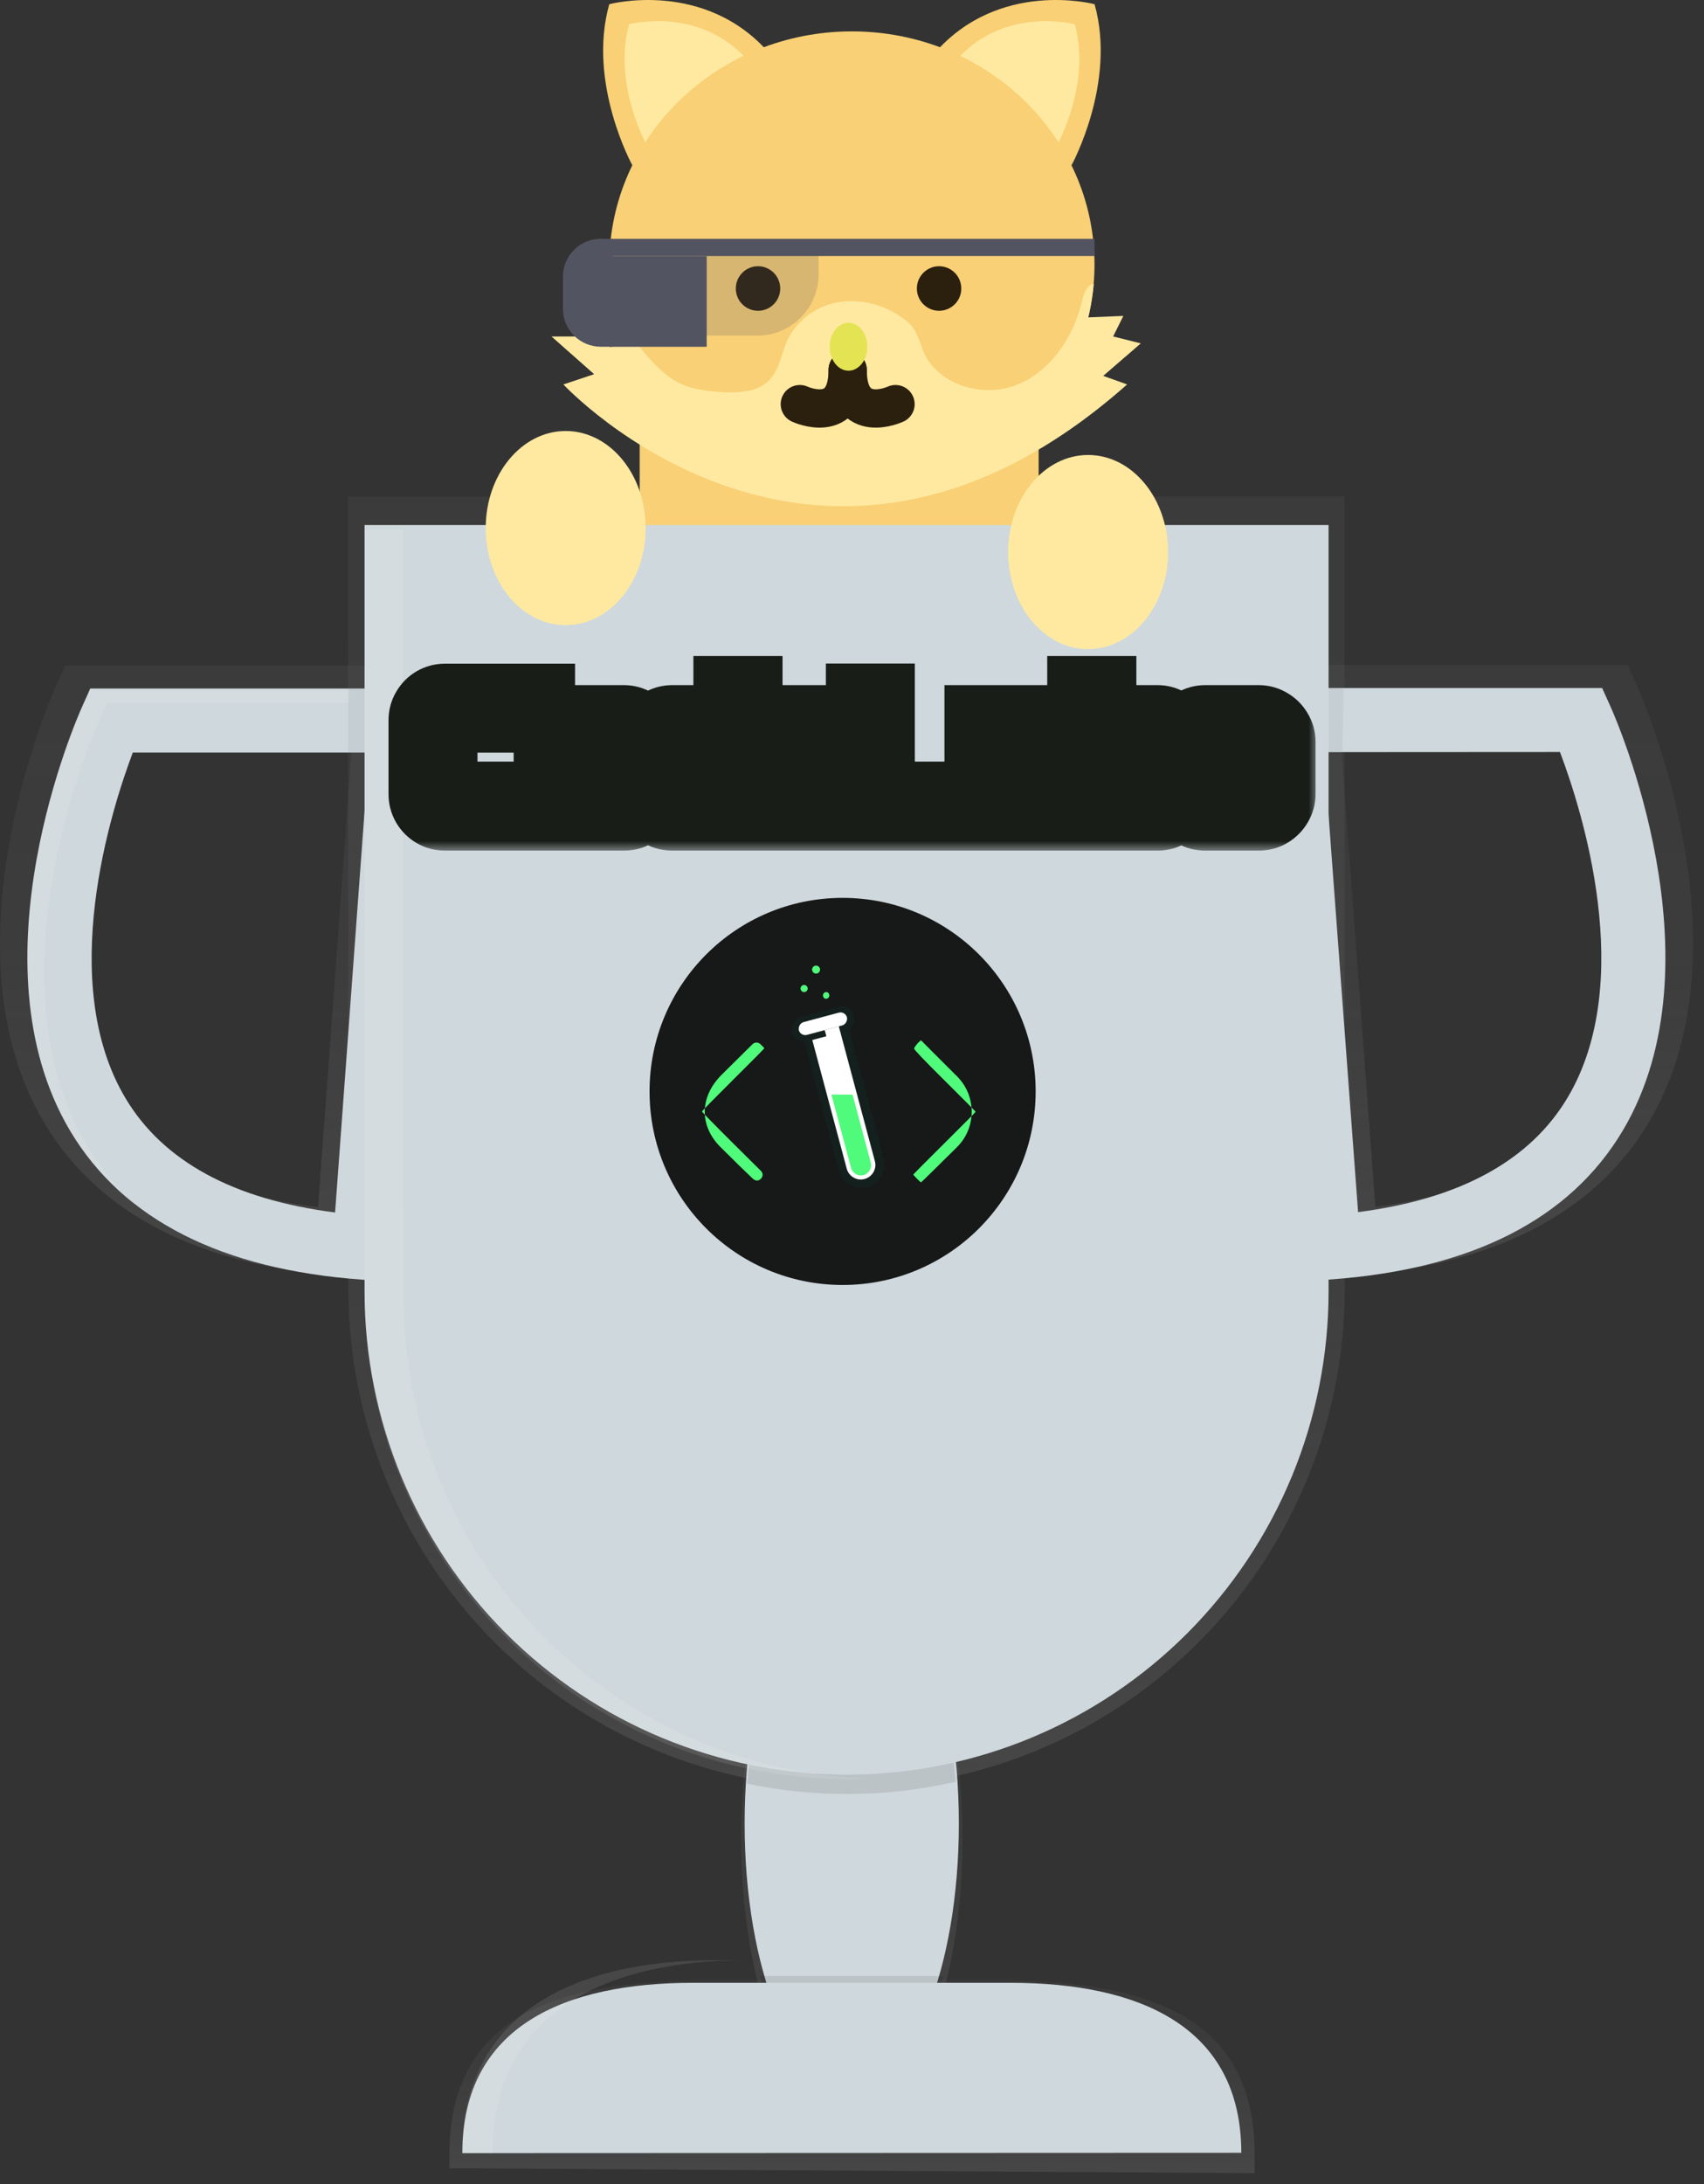 <svg width="89" height="114" viewBox="0 0 89 114" fill="none" xmlns="http://www.w3.org/2000/svg">
<rect x="0" y="0" width="89" height="114" fill="#333333" stroke="none"/>
<path d="M44.493 110.198C47.686 110.198 50.275 103.83 50.275 95.974C50.275 88.119 47.686 81.751 44.493 81.751C41.299 81.751 38.71 88.119 38.71 95.974C38.71 103.83 41.299 110.198 44.493 110.198Z" fill="url(#paint0_linear_1104_6838)"/>
<path d="M65.533 113.424L23.472 113.17V112.459C23.472 104.895 29.588 103.366 37.14 103.363H51.861C59.41 103.363 65.529 104.882 65.529 112.447L65.533 113.424Z" fill="url(#paint1_linear_1104_6838)"/>
<path d="M19.791 66.756L18.071 66.632C10.458 66.084 5.159 63.387 2.314 58.609C-3.122 49.485 2.689 36.315 2.95 35.755L3.407 34.735H22.162L19.791 66.756ZM5.69 38.197C4.53 41.264 1.557 50.571 5.296 56.845C7.324 60.243 11.125 62.313 16.612 63.011L18.436 38.191L5.69 38.197Z" fill="url(#paint2_linear_1104_6838)"/>
<path d="M68.648 66.737L66.267 34.713H85.021L85.479 35.732C85.73 36.289 91.55 49.456 86.115 58.584C83.273 63.361 77.974 66.065 70.364 66.619L68.648 66.737ZM69.989 38.172L71.836 62.988C77.323 62.288 81.121 60.214 83.149 56.813C86.887 50.535 83.903 41.232 82.739 38.165L69.989 38.172Z" fill="url(#paint3_linear_1104_6838)"/>
<path d="M44.229 93.34C37.327 93.343 30.707 90.599 25.825 85.711C20.943 80.823 18.198 74.193 18.195 67.278L18.176 25.929L70.218 25.903L70.237 67.253C70.24 74.168 67.502 80.801 62.625 85.693C57.748 90.585 51.13 93.336 44.229 93.34Z" fill="url(#paint4_linear_1104_6838)"/>
<path d="M46.301 12.269H41.358C36.969 12.269 33.411 15.834 33.411 20.231V32.955C33.411 37.352 36.969 40.917 41.358 40.917H46.301C50.69 40.917 54.248 37.352 54.248 32.955V20.231C54.248 15.834 50.69 12.269 46.301 12.269Z" fill="#F9D075"/>
<path d="M33.027 8.628C33.027 8.628 30.662 4.332 31.822 0.22C31.822 0.22 36.819 -1.12 40.211 2.813L33.027 8.628Z" fill="#F9D075"/>
<path d="M33.755 7.523C33.755 7.523 31.997 4.338 32.858 1.268C32.858 1.268 36.574 0.271 39.098 3.198L33.755 7.523Z" fill="#FFE9A1"/>
<path d="M55.24 7.523C55.24 7.523 56.998 4.338 56.136 1.268C56.136 1.268 52.42 0.271 49.897 3.198L55.24 7.523Z" fill="#FFE9A1"/>
<path d="M55.965 8.628C55.965 8.628 58.33 4.332 57.169 0.22C57.169 0.22 52.172 -1.12 48.781 2.813L55.965 8.628Z" fill="#F9D075"/>
<path d="M55.24 7.523C55.24 7.523 56.998 4.338 56.136 1.268C56.136 1.268 52.42 0.271 49.897 3.198L55.24 7.523Z" fill="#FFE9A1"/>
<path d="M57.166 13.801C57.166 14.14 57.151 14.478 57.122 14.814C56.584 21.056 51.136 25.961 44.496 25.961C38.551 25.961 33.561 22.031 32.194 16.724C31.949 15.768 31.825 14.785 31.825 13.798C31.825 7.084 37.499 1.638 44.496 1.638C51.492 1.638 57.166 7.093 57.166 13.801Z" fill="#F9D075"/>
<path d="M33.701 19.619L32.747 17.562H28.805L31.031 19.53L29.425 20.065C29.425 20.065 42.719 34.369 58.87 20.065L57.621 19.619L59.585 17.922L58.139 17.562L58.673 16.489L56.518 16.578L54.032 21.225L45.742 24.894L33.701 19.619Z" fill="#FFE9A1"/>
<path d="M49.048 16.221C49.688 16.221 50.208 15.701 50.208 15.059C50.208 14.417 49.688 13.896 49.048 13.896C48.407 13.896 47.888 14.417 47.888 15.059C47.888 15.701 48.407 16.221 49.048 16.221Z" fill="#2B1F0E"/>
<path d="M39.591 16.221C40.232 16.221 40.751 15.701 40.751 15.059C40.751 14.417 40.232 13.896 39.591 13.896C38.95 13.896 38.431 14.417 38.431 15.059C38.431 15.701 38.95 16.221 39.591 16.221Z" fill="#2B1F0E"/>
<path d="M57.125 14.82C56.588 21.062 51.139 25.967 44.499 25.967C38.555 25.967 33.564 22.037 32.197 16.731C32.833 17.31 33.402 18.151 33.911 18.699C34.28 19.135 34.708 19.518 35.182 19.836C35.961 20.314 36.908 20.425 37.82 20.473C38.644 20.505 39.559 20.454 40.147 19.874C40.735 19.295 40.802 18.451 41.139 17.731C41.398 17.212 41.778 16.763 42.246 16.421C42.713 16.079 43.256 15.855 43.828 15.766C44.983 15.603 46.157 15.892 47.105 16.572C47.362 16.74 47.585 16.956 47.76 17.209C47.944 17.558 48.094 17.923 48.209 18.301C48.943 20.084 51.314 20.801 53.104 20.088C54.893 19.374 56.079 17.575 56.521 15.696C56.604 15.323 56.778 14.858 57.125 14.82Z" fill="#FFE9A1"/>
<path d="M44.318 20.782L43.784 21.317C43.937 21.392 44.105 21.431 44.275 21.431C44.445 21.431 44.613 21.392 44.766 21.317L44.318 20.782Z" fill="#E3E354"/>
<path d="M57.166 12.466H31.825V13.361H57.166V12.466Z" fill="#535461"/>
<path d="M36.911 13.361H31.825V18.101H36.911V13.361Z" fill="#535461"/>
<path opacity="0.2" d="M36.867 13.317H42.757V14.314C42.757 15.164 42.42 15.979 41.82 16.579C41.221 17.18 40.407 17.518 39.559 17.518H36.87V13.317H36.867Z" fill="#535461"/>
<path d="M31.39 12.467H31.991V18.098H31.377C31.118 18.098 30.861 18.046 30.622 17.947C30.382 17.848 30.165 17.702 29.981 17.518C29.798 17.334 29.652 17.116 29.553 16.877C29.454 16.637 29.403 16.379 29.403 16.12V14.441C29.403 14.181 29.454 13.924 29.553 13.684C29.652 13.444 29.798 13.226 29.981 13.043C30.165 12.859 30.382 12.713 30.622 12.614C30.861 12.514 31.118 12.463 31.377 12.463L31.39 12.467Z" fill="#535461"/>
<path d="M41.775 21.094C41.775 21.094 44.273 22.257 44.273 19.308" stroke="#2B1F0E" stroke-width="2" stroke-miterlimit="10" stroke-linecap="round"/>
<path d="M46.772 21.094C46.772 21.094 44.273 22.257 44.273 19.308" stroke="#2B1F0E" stroke-width="2" stroke-miterlimit="10" stroke-linecap="round"/>
<path d="M44.318 19.349C44.86 19.349 45.3 18.789 45.3 18.097C45.3 17.406 44.86 16.846 44.318 16.846C43.775 16.846 43.335 17.406 43.335 18.097C43.335 18.789 43.775 19.349 44.318 19.349Z" fill="#E3E354"/>
<path d="M44.486 108.933C47.576 108.933 50.081 102.773 50.081 95.175C50.081 87.576 47.576 81.416 44.486 81.416C41.396 81.416 38.892 87.576 38.892 95.175C38.892 102.773 41.396 108.933 44.486 108.933Z" fill="#CFD8DC"/>
<path d="M20.588 66.912L18.926 66.791C11.564 66.263 6.434 63.651 3.668 59.03C-1.589 50.201 4.031 37.462 4.272 36.923L4.714 35.936H22.849L20.588 66.912ZM6.936 39.28C5.814 42.245 2.934 51.249 6.554 57.319C8.516 60.606 12.194 62.609 17.502 63.285L19.266 39.28H6.936Z" fill="#CFD8DC"/>
<path d="M67.85 66.89L65.545 35.91H83.68L84.125 36.898C84.367 37.436 89.999 50.172 84.761 59.004C82.014 63.625 76.887 66.24 69.525 66.778L67.85 66.89ZM69.147 39.258L70.933 63.265C76.239 62.587 79.916 60.58 81.874 57.29C85.492 51.217 82.602 42.219 81.477 39.251L69.147 39.258Z" fill="#CFD8DC"/>
<g opacity="0.1">
<path d="M4.542 59.791C-0.715 50.962 4.905 38.223 5.146 37.684L5.588 36.697H18.224L18.278 35.98H4.727L4.285 36.968C4.043 37.506 -1.577 50.249 3.681 59.074C4.572 60.573 5.741 61.887 7.123 62.947C6.11 62.03 5.24 60.966 4.542 59.791Z" fill="white"/>
</g>
<path opacity="0.05" d="M69.379 35.91L70.18 35.948L70.11 39.216L69.382 39.258L69.379 35.91Z" fill="black"/>
<path opacity="0.05" d="M19.047 35.933H18.182V39.28H19.047V35.933Z" fill="black"/>
<path opacity="0.1" d="M44.47 82.422C41.813 82.422 39.591 86.983 39.022 93.095C40.731 93.454 42.473 93.634 44.219 93.633C46.136 93.638 48.047 93.424 49.916 92.996C49.337 86.926 47.121 82.419 44.47 82.422Z" fill="black"/>
<path d="M19.041 27.403H69.392V67.402C69.392 70.715 68.74 73.995 67.475 77.055C66.21 80.116 64.356 82.896 62.018 85.239C59.68 87.581 56.905 89.439 53.85 90.707C50.796 91.974 47.522 92.627 44.216 92.627C37.539 92.627 31.136 89.969 26.414 85.239C21.693 80.508 19.041 74.092 19.041 67.402V27.403Z" fill="#CFD8DC"/>
<path opacity="0.1" d="M21.065 67.642L21.049 27.643H19.041L19.056 67.642C19.06 74.331 21.715 80.745 26.438 85.473C31.161 90.201 37.565 92.856 44.242 92.853C44.578 92.853 44.912 92.853 45.246 92.831C38.749 92.574 32.603 89.808 28.095 85.113C23.588 80.418 21.069 74.156 21.065 67.642Z" fill="white"/>
<path opacity="0.1" d="M49.273 103.137H39.702C40.684 107.109 42.461 109.762 44.489 109.759C46.517 109.755 48.285 107.118 49.273 103.137Z" fill="black"/>
<path d="M64.836 112.364L24.149 112.38C24.149 105.714 29.552 103.491 36.19 103.491H52.783C59.436 103.491 64.833 105.72 64.833 112.37L64.836 112.364Z" fill="#CFD8DC"/>
<path opacity="0.1" d="M38.946 102.312H37.356C30.045 102.312 24.136 105.064 24.139 112.383H25.729C25.716 105.064 31.641 102.315 38.946 102.312Z" fill="white"/>
<path d="M44.009 67.068C49.578 67.068 54.092 62.545 54.092 56.966C54.092 51.386 49.578 46.863 44.009 46.863C38.441 46.863 33.926 51.386 33.926 56.966C33.926 62.545 38.441 67.068 44.009 67.068Z" fill="#171818"/>
<mask id="path-38-outside-1_1104_6838" maskUnits="userSpaceOnUse" x="19.843" y="33.399" width="49" height="11" fill="black">
<rect fill="white" x="19.843" y="33.399" width="49" height="11"/>
<path d="M23.25 42.399C23.075 42.399 22.912 42.356 22.762 42.271C22.619 42.186 22.504 42.071 22.419 41.927C22.333 41.778 22.291 41.615 22.291 41.439V37.599C22.291 37.423 22.333 37.263 22.419 37.119C22.504 36.97 22.619 36.852 22.762 36.767C22.912 36.682 23.075 36.639 23.25 36.639H28.035V37.287H23.25C23.165 37.287 23.09 37.319 23.026 37.383C22.968 37.442 22.939 37.514 22.939 37.599V41.439C22.939 41.524 22.968 41.599 23.026 41.663C23.09 41.722 23.165 41.751 23.25 41.751H28.035V42.399H23.25ZM29.797 42.399C29.621 42.399 29.458 42.356 29.309 42.271C29.165 42.18 29.047 42.063 28.957 41.919C28.871 41.77 28.829 41.607 28.829 41.431V38.727C28.829 38.551 28.871 38.391 28.957 38.247C29.047 38.098 29.165 37.98 29.309 37.895C29.458 37.804 29.621 37.759 29.797 37.759H32.581C32.762 37.759 32.925 37.804 33.069 37.895C33.218 37.98 33.335 38.098 33.421 38.247C33.511 38.391 33.557 38.551 33.557 38.727V41.431C33.557 41.607 33.511 41.77 33.421 41.919C33.335 42.063 33.218 42.18 33.069 42.271C32.925 42.356 32.762 42.399 32.581 42.399H29.797ZM29.797 41.743H32.581C32.666 41.743 32.738 41.714 32.797 41.655C32.861 41.591 32.893 41.516 32.893 41.431V38.727C32.893 38.642 32.861 38.57 32.797 38.511C32.738 38.447 32.666 38.415 32.581 38.415H29.797C29.711 38.415 29.637 38.447 29.573 38.511C29.514 38.57 29.485 38.642 29.485 38.727V41.431C29.485 41.516 29.514 41.591 29.573 41.655C29.637 41.714 29.711 41.743 29.797 41.743ZM35.12 42.399C34.938 42.399 34.773 42.356 34.624 42.271C34.48 42.18 34.362 42.063 34.272 41.919C34.186 41.77 34.144 41.607 34.144 41.431V38.727C34.144 38.551 34.186 38.391 34.272 38.247C34.362 38.098 34.48 37.98 34.624 37.895C34.773 37.804 34.938 37.759 35.12 37.759H38.216V36.239H38.872V42.399H35.12ZM35.12 41.743H37.904C37.989 41.743 38.061 41.714 38.12 41.655C38.184 41.591 38.216 41.516 38.216 41.431V38.727C38.216 38.642 38.184 38.57 38.12 38.511C38.061 38.447 37.989 38.415 37.904 38.415H35.12C35.034 38.415 34.96 38.447 34.896 38.511C34.837 38.57 34.808 38.642 34.808 38.727V41.431C34.808 41.516 34.837 41.591 34.896 41.655C34.96 41.714 35.034 41.743 35.12 41.743ZM40.515 42.399C40.339 42.399 40.177 42.356 40.027 42.271C39.883 42.18 39.766 42.063 39.675 41.919C39.59 41.77 39.547 41.607 39.547 41.431V38.727C39.547 38.551 39.59 38.391 39.675 38.247C39.766 38.098 39.883 37.98 40.027 37.895C40.177 37.804 40.339 37.759 40.515 37.759H43.299C43.481 37.759 43.643 37.804 43.787 37.895C43.937 37.98 44.054 38.098 44.139 38.247C44.23 38.391 44.275 38.551 44.275 38.727V40.407H40.203V41.431C40.203 41.516 40.233 41.591 40.291 41.655C40.355 41.714 40.43 41.743 40.515 41.743H44.275V42.399H40.515ZM40.203 39.751H43.611V38.727C43.611 38.642 43.579 38.57 43.515 38.511C43.457 38.447 43.385 38.415 43.299 38.415H40.515C40.43 38.415 40.355 38.447 40.291 38.511C40.233 38.57 40.203 38.642 40.203 38.727V39.751Z"/>
<path d="M45.135 42.399V36.631H45.782V41.751H50.895V42.399H45.135ZM52.297 42.399C52.121 42.399 51.958 42.356 51.809 42.271C51.665 42.18 51.547 42.063 51.457 41.919C51.371 41.77 51.329 41.607 51.329 41.431V39.751H55.393V38.727C55.393 38.642 55.361 38.57 55.297 38.511C55.238 38.447 55.166 38.415 55.081 38.415H51.329V37.759H55.081C55.262 37.759 55.425 37.804 55.569 37.895C55.718 37.98 55.836 38.098 55.921 38.247C56.011 38.391 56.057 38.551 56.057 38.727V42.399H52.297ZM52.297 41.743H55.393V40.407H51.985V41.431C51.985 41.516 52.014 41.591 52.073 41.655C52.137 41.714 52.212 41.743 52.297 41.743ZM56.696 42.399V36.239H57.352V37.759H60.456C60.632 37.759 60.792 37.804 60.936 37.895C61.086 37.98 61.203 38.098 61.288 38.247C61.379 38.391 61.424 38.551 61.424 38.727V41.431C61.424 41.607 61.379 41.77 61.288 41.919C61.203 42.063 61.086 42.18 60.936 42.271C60.792 42.356 60.632 42.399 60.456 42.399H56.696ZM57.672 41.743H60.456C60.542 41.743 60.614 41.714 60.672 41.655C60.736 41.591 60.768 41.516 60.768 41.431V38.727C60.768 38.642 60.736 38.57 60.672 38.511C60.614 38.447 60.542 38.415 60.456 38.415H57.672C57.587 38.415 57.512 38.447 57.448 38.511C57.384 38.57 57.352 38.642 57.352 38.727V41.431C57.352 41.516 57.384 41.591 57.448 41.655C57.512 41.714 57.587 41.743 57.672 41.743ZM62.952 42.399C62.776 42.399 62.614 42.356 62.464 42.271C62.32 42.18 62.203 42.063 62.112 41.919C62.027 41.77 61.984 41.607 61.984 41.431V41.367H62.64V41.431C62.64 41.516 62.67 41.591 62.728 41.655C62.792 41.714 62.867 41.743 62.952 41.743H65.736C65.822 41.743 65.894 41.714 65.952 41.655C66.016 41.591 66.048 41.516 66.048 41.431V40.719C66.048 40.634 66.016 40.562 65.952 40.503C65.894 40.439 65.822 40.407 65.736 40.407H62.952C62.776 40.407 62.614 40.364 62.464 40.279C62.32 40.188 62.203 40.071 62.112 39.927C62.027 39.778 61.984 39.615 61.984 39.439V38.727C61.984 38.551 62.027 38.391 62.112 38.247C62.203 38.098 62.32 37.98 62.464 37.895C62.614 37.804 62.776 37.759 62.952 37.759H65.736C65.918 37.759 66.08 37.804 66.224 37.895C66.374 37.98 66.491 38.098 66.576 38.247C66.667 38.391 66.712 38.551 66.712 38.727V38.791H66.048V38.727C66.048 38.642 66.016 38.57 65.952 38.511C65.894 38.447 65.822 38.415 65.736 38.415H62.952C62.867 38.415 62.792 38.447 62.728 38.511C62.67 38.57 62.64 38.642 62.64 38.727V39.439C62.64 39.524 62.67 39.599 62.728 39.663C62.792 39.722 62.867 39.751 62.952 39.751H65.736C65.918 39.751 66.08 39.796 66.224 39.887C66.374 39.972 66.491 40.09 66.576 40.239C66.667 40.383 66.712 40.543 66.712 40.719V41.431C66.712 41.607 66.667 41.77 66.576 41.919C66.491 42.063 66.374 42.18 66.224 42.271C66.08 42.356 65.918 42.399 65.736 42.399H62.952Z"/>
</mask>
<path d="M23.25 42.399C23.075 42.399 22.912 42.356 22.762 42.271C22.619 42.186 22.504 42.071 22.419 41.927C22.333 41.778 22.291 41.615 22.291 41.439V37.599C22.291 37.423 22.333 37.263 22.419 37.119C22.504 36.97 22.619 36.852 22.762 36.767C22.912 36.682 23.075 36.639 23.25 36.639H28.035V37.287H23.25C23.165 37.287 23.09 37.319 23.026 37.383C22.968 37.442 22.939 37.514 22.939 37.599V41.439C22.939 41.524 22.968 41.599 23.026 41.663C23.09 41.722 23.165 41.751 23.25 41.751H28.035V42.399H23.25ZM29.797 42.399C29.621 42.399 29.458 42.356 29.309 42.271C29.165 42.18 29.047 42.063 28.957 41.919C28.871 41.77 28.829 41.607 28.829 41.431V38.727C28.829 38.551 28.871 38.391 28.957 38.247C29.047 38.098 29.165 37.98 29.309 37.895C29.458 37.804 29.621 37.759 29.797 37.759H32.581C32.762 37.759 32.925 37.804 33.069 37.895C33.218 37.98 33.335 38.098 33.421 38.247C33.511 38.391 33.557 38.551 33.557 38.727V41.431C33.557 41.607 33.511 41.77 33.421 41.919C33.335 42.063 33.218 42.18 33.069 42.271C32.925 42.356 32.762 42.399 32.581 42.399H29.797ZM29.797 41.743H32.581C32.666 41.743 32.738 41.714 32.797 41.655C32.861 41.591 32.893 41.516 32.893 41.431V38.727C32.893 38.642 32.861 38.57 32.797 38.511C32.738 38.447 32.666 38.415 32.581 38.415H29.797C29.711 38.415 29.637 38.447 29.573 38.511C29.514 38.57 29.485 38.642 29.485 38.727V41.431C29.485 41.516 29.514 41.591 29.573 41.655C29.637 41.714 29.711 41.743 29.797 41.743ZM35.12 42.399C34.938 42.399 34.773 42.356 34.624 42.271C34.48 42.18 34.362 42.063 34.272 41.919C34.186 41.77 34.144 41.607 34.144 41.431V38.727C34.144 38.551 34.186 38.391 34.272 38.247C34.362 38.098 34.48 37.98 34.624 37.895C34.773 37.804 34.938 37.759 35.12 37.759H38.216V36.239H38.872V42.399H35.12ZM35.12 41.743H37.904C37.989 41.743 38.061 41.714 38.12 41.655C38.184 41.591 38.216 41.516 38.216 41.431V38.727C38.216 38.642 38.184 38.57 38.12 38.511C38.061 38.447 37.989 38.415 37.904 38.415H35.12C35.034 38.415 34.96 38.447 34.896 38.511C34.837 38.57 34.808 38.642 34.808 38.727V41.431C34.808 41.516 34.837 41.591 34.896 41.655C34.96 41.714 35.034 41.743 35.12 41.743ZM40.515 42.399C40.339 42.399 40.177 42.356 40.027 42.271C39.883 42.18 39.766 42.063 39.675 41.919C39.59 41.77 39.547 41.607 39.547 41.431V38.727C39.547 38.551 39.59 38.391 39.675 38.247C39.766 38.098 39.883 37.98 40.027 37.895C40.177 37.804 40.339 37.759 40.515 37.759H43.299C43.481 37.759 43.643 37.804 43.787 37.895C43.937 37.98 44.054 38.098 44.139 38.247C44.23 38.391 44.275 38.551 44.275 38.727V40.407H40.203V41.431C40.203 41.516 40.233 41.591 40.291 41.655C40.355 41.714 40.43 41.743 40.515 41.743H44.275V42.399H40.515ZM40.203 39.751H43.611V38.727C43.611 38.642 43.579 38.57 43.515 38.511C43.457 38.447 43.385 38.415 43.299 38.415H40.515C40.43 38.415 40.355 38.447 40.291 38.511C40.233 38.57 40.203 38.642 40.203 38.727V39.751Z" fill="#50FA7B"/>
<path d="M45.135 42.399V36.631H45.782V41.751H50.895V42.399H45.135ZM52.297 42.399C52.121 42.399 51.958 42.356 51.809 42.271C51.665 42.18 51.547 42.063 51.457 41.919C51.371 41.77 51.329 41.607 51.329 41.431V39.751H55.393V38.727C55.393 38.642 55.361 38.57 55.297 38.511C55.238 38.447 55.166 38.415 55.081 38.415H51.329V37.759H55.081C55.262 37.759 55.425 37.804 55.569 37.895C55.718 37.98 55.836 38.098 55.921 38.247C56.011 38.391 56.057 38.551 56.057 38.727V42.399H52.297ZM52.297 41.743H55.393V40.407H51.985V41.431C51.985 41.516 52.014 41.591 52.073 41.655C52.137 41.714 52.212 41.743 52.297 41.743ZM56.696 42.399V36.239H57.352V37.759H60.456C60.632 37.759 60.792 37.804 60.936 37.895C61.086 37.98 61.203 38.098 61.288 38.247C61.379 38.391 61.424 38.551 61.424 38.727V41.431C61.424 41.607 61.379 41.77 61.288 41.919C61.203 42.063 61.086 42.18 60.936 42.271C60.792 42.356 60.632 42.399 60.456 42.399H56.696ZM57.672 41.743H60.456C60.542 41.743 60.614 41.714 60.672 41.655C60.736 41.591 60.768 41.516 60.768 41.431V38.727C60.768 38.642 60.736 38.57 60.672 38.511C60.614 38.447 60.542 38.415 60.456 38.415H57.672C57.587 38.415 57.512 38.447 57.448 38.511C57.384 38.57 57.352 38.642 57.352 38.727V41.431C57.352 41.516 57.384 41.591 57.448 41.655C57.512 41.714 57.587 41.743 57.672 41.743ZM62.952 42.399C62.776 42.399 62.614 42.356 62.464 42.271C62.32 42.18 62.203 42.063 62.112 41.919C62.027 41.77 61.984 41.607 61.984 41.431V41.367H62.64V41.431C62.64 41.516 62.67 41.591 62.728 41.655C62.792 41.714 62.867 41.743 62.952 41.743H65.736C65.822 41.743 65.894 41.714 65.952 41.655C66.016 41.591 66.048 41.516 66.048 41.431V40.719C66.048 40.634 66.016 40.562 65.952 40.503C65.894 40.439 65.822 40.407 65.736 40.407H62.952C62.776 40.407 62.614 40.364 62.464 40.279C62.32 40.188 62.203 40.071 62.112 39.927C62.027 39.778 61.984 39.615 61.984 39.439V38.727C61.984 38.551 62.027 38.391 62.112 38.247C62.203 38.098 62.32 37.98 62.464 37.895C62.614 37.804 62.776 37.759 62.952 37.759H65.736C65.918 37.759 66.08 37.804 66.224 37.895C66.374 37.98 66.491 38.098 66.576 38.247C66.667 38.391 66.712 38.551 66.712 38.727V38.791H66.048V38.727C66.048 38.642 66.016 38.57 65.952 38.511C65.894 38.447 65.822 38.415 65.736 38.415H62.952C62.867 38.415 62.792 38.447 62.728 38.511C62.67 38.57 62.64 38.642 62.64 38.727V39.439C62.64 39.524 62.67 39.599 62.728 39.663C62.792 39.722 62.867 39.751 62.952 39.751H65.736C65.918 39.751 66.08 39.796 66.224 39.887C66.374 39.972 66.491 40.09 66.576 40.239C66.667 40.383 66.712 40.543 66.712 40.719V41.431C66.712 41.607 66.667 41.77 66.576 41.919C66.491 42.063 66.374 42.18 66.224 42.271C66.08 42.356 65.918 42.399 65.736 42.399H62.952Z" fill="#F8F8F2"/>
<path d="M22.762 42.271L21.743 43.992L21.756 44L21.77 44.007L22.762 42.271ZM22.419 41.927L20.682 42.919L20.69 42.933L20.698 42.947L22.419 41.927ZM22.419 37.119L24.139 38.139L24.147 38.125L24.155 38.111L22.419 37.119ZM22.762 36.767L21.77 35.03L21.756 35.038L21.743 35.046L22.762 36.767ZM28.035 36.639H30.035V34.639H28.035V36.639ZM28.035 37.287V39.287H30.035V37.287H28.035ZM23.026 37.383L24.441 38.797L24.441 38.797L23.026 37.383ZM23.026 41.663L21.552 43.014L21.611 43.078L21.675 43.137L23.026 41.663ZM28.035 41.751H30.035V39.751H28.035V41.751ZM28.035 42.399V44.399H30.035V42.399H28.035ZM23.25 40.399C23.414 40.399 23.595 40.443 23.755 40.534L21.77 44.007C22.229 44.27 22.735 44.399 23.25 44.399V40.399ZM23.782 40.55C23.927 40.636 24.053 40.763 24.139 40.907L20.698 42.947C20.954 43.379 21.31 43.735 21.743 43.992L23.782 40.55ZM24.155 40.935C24.247 41.095 24.291 41.275 24.291 41.439H20.291C20.291 41.955 20.42 42.46 20.682 42.919L24.155 40.935ZM24.291 41.439V37.599H20.291V41.439H24.291ZM24.291 37.599C24.291 37.763 24.246 37.958 24.139 38.139L20.698 36.099C20.42 36.568 20.291 37.083 20.291 37.599H24.291ZM24.155 38.111C24.073 38.254 23.945 38.391 23.782 38.487L21.743 35.046C21.293 35.313 20.934 35.685 20.682 36.127L24.155 38.111ZM23.755 38.503C23.595 38.595 23.414 38.639 23.25 38.639V34.639C22.735 34.639 22.229 34.768 21.77 35.03L23.755 38.503ZM23.25 38.639H28.035V34.639H23.25V38.639ZM26.035 36.639V37.287H30.035V36.639H26.035ZM28.035 35.287H23.25V39.287H28.035V35.287ZM23.25 35.287C22.6 35.287 22.026 35.555 21.612 35.969L24.441 38.797C24.313 38.925 24.14 39.054 23.918 39.149C23.694 39.245 23.465 39.287 23.25 39.287V35.287ZM21.612 35.969C21.167 36.414 20.939 37 20.939 37.599H24.939C24.939 37.79 24.905 38.01 24.813 38.236C24.72 38.463 24.587 38.651 24.441 38.797L21.612 35.969ZM20.939 37.599V41.439H24.939V37.599H20.939ZM20.939 41.439C20.939 42.034 21.162 42.589 21.552 43.014L24.501 40.312C24.624 40.446 24.74 40.618 24.822 40.828C24.905 41.038 24.939 41.247 24.939 41.439H20.939ZM21.675 43.137C22.101 43.528 22.655 43.751 23.25 43.751V39.751C23.442 39.751 23.652 39.785 23.862 39.867C24.071 39.95 24.244 40.066 24.378 40.189L21.675 43.137ZM23.25 43.751H28.035V39.751H23.25V43.751ZM26.035 41.751V42.399H30.035V41.751H26.035ZM28.035 40.399H23.25V44.399H28.035V40.399ZM29.309 42.271L28.243 43.963L28.279 43.986L28.316 44.007L29.309 42.271ZM28.957 41.919L27.22 42.911L27.241 42.948L27.264 42.985L28.957 41.919ZM28.957 38.247L27.247 37.209L27.241 37.218L27.236 37.227L28.957 38.247ZM29.309 37.895L30.328 39.615L30.337 39.61L30.347 39.605L29.309 37.895ZM33.069 37.895L32.003 39.587L32.039 39.61L32.076 39.631L33.069 37.895ZM33.421 38.247L31.684 39.239L31.705 39.276L31.728 39.313L33.421 38.247ZM33.421 41.919L31.711 40.881L31.706 40.89L31.7 40.899L33.421 41.919ZM33.069 42.271L34.088 43.992L34.097 43.986L34.107 43.98L33.069 42.271ZM32.797 41.655L34.211 43.069L34.211 43.069L32.797 41.655ZM32.797 38.511L31.322 39.862L31.381 39.926L31.445 39.985L32.797 38.511ZM29.573 38.511L30.987 39.925L29.573 38.511ZM29.573 41.655L28.098 43.006L28.157 43.071L28.221 43.129L29.573 41.655ZM29.797 40.399C29.96 40.399 30.141 40.443 30.301 40.534L28.316 44.007C28.775 44.27 29.281 44.399 29.797 44.399V40.399ZM30.374 40.578C30.483 40.647 30.58 40.744 30.649 40.853L27.264 42.985C27.514 43.382 27.846 43.713 28.243 43.963L30.374 40.578ZM30.693 40.927C30.785 41.087 30.829 41.267 30.829 41.431H26.829C26.829 41.947 26.958 42.452 27.22 42.911L30.693 40.927ZM30.829 41.431V38.727H26.829V41.431H30.829ZM30.829 38.727C30.829 38.891 30.784 39.086 30.677 39.267L27.236 37.227C26.958 37.696 26.829 38.211 26.829 38.727H30.829ZM30.666 39.285C30.594 39.404 30.479 39.526 30.328 39.615L28.289 36.174C27.85 36.434 27.5 36.792 27.247 37.209L30.666 39.285ZM30.347 39.605C30.181 39.705 29.984 39.759 29.797 39.759V35.759C29.258 35.759 28.735 35.903 28.271 36.185L30.347 39.605ZM29.797 39.759H32.581V35.759H29.797V39.759ZM32.581 39.759C32.411 39.759 32.199 39.711 32.003 39.587L34.134 36.203C33.65 35.898 33.113 35.759 32.581 35.759V39.759ZM32.076 39.631C31.916 39.54 31.776 39.4 31.684 39.239L35.157 37.255C34.895 36.795 34.52 36.421 34.061 36.158L32.076 39.631ZM31.728 39.313C31.611 39.126 31.557 38.914 31.557 38.727H35.557C35.557 38.187 35.412 37.656 35.113 37.181L31.728 39.313ZM31.557 38.727V41.431H35.557V38.727H31.557ZM31.557 41.431C31.557 41.244 31.61 41.047 31.711 40.881L35.13 42.957C35.412 42.492 35.557 41.97 35.557 41.431H31.557ZM31.7 40.899C31.79 40.748 31.912 40.633 32.031 40.561L34.107 43.98C34.524 43.727 34.881 43.378 35.141 42.938L31.7 40.899ZM32.049 40.55C32.239 40.438 32.434 40.399 32.581 40.399V44.399C33.09 44.399 33.61 44.275 34.088 43.992L32.049 40.55ZM32.581 40.399H29.797V44.399H32.581V40.399ZM29.797 43.743H32.581V39.743H29.797V43.743ZM32.581 43.743C33.179 43.743 33.765 43.515 34.211 43.069L31.382 40.241C31.529 40.094 31.717 39.961 31.944 39.869C32.17 39.777 32.39 39.743 32.581 39.743V43.743ZM34.211 43.069C34.625 42.655 34.893 42.081 34.893 41.431H30.893C30.893 41.217 30.934 40.987 31.03 40.763C31.125 40.541 31.255 40.368 31.382 40.241L34.211 43.069ZM34.893 41.431V38.727H30.893V41.431H34.893ZM34.893 38.727C34.893 38.07 34.617 37.467 34.148 37.037L31.445 39.985C31.296 39.848 31.148 39.661 31.041 39.421C30.934 39.181 30.893 38.941 30.893 38.727H34.893ZM34.271 37.16C33.841 36.69 33.238 36.415 32.581 36.415V40.415C32.367 40.415 32.127 40.373 31.886 40.267C31.647 40.16 31.46 40.012 31.322 39.862L34.271 37.16ZM32.581 36.415H29.797V40.415H32.581V36.415ZM29.797 36.415C29.146 36.415 28.572 36.683 28.158 37.097L30.987 39.925C30.86 40.053 30.686 40.182 30.465 40.277C30.24 40.373 30.011 40.415 29.797 40.415V36.415ZM28.158 37.097C27.713 37.542 27.485 38.128 27.485 38.727H31.485C31.485 38.918 31.451 39.138 31.359 39.364C31.266 39.591 31.133 39.779 30.987 39.925L28.158 37.097ZM27.485 38.727V41.431H31.485V38.727H27.485ZM27.485 41.431C27.485 42.026 27.708 42.581 28.098 43.006L31.047 40.303C31.17 40.438 31.286 40.61 31.368 40.82C31.451 41.03 31.485 41.239 31.485 41.431H27.485ZM28.221 43.129C28.647 43.52 29.201 43.743 29.797 43.743V39.743C29.988 39.743 30.198 39.777 30.408 39.859C30.617 39.942 30.79 40.058 30.924 40.181L28.221 43.129ZM34.624 42.271L33.558 43.963L33.594 43.986L33.631 44.007L34.624 42.271ZM34.272 41.919L32.535 42.911L32.556 42.948L32.579 42.985L34.272 41.919ZM34.272 38.247L32.562 37.209L32.557 37.218L32.551 37.227L34.272 38.247ZM34.624 37.895L35.643 39.615L35.653 39.61L35.662 39.605L34.624 37.895ZM38.216 37.759V39.759H40.216V37.759H38.216ZM38.216 36.239V34.239H36.216V36.239H38.216ZM38.872 36.239H40.872V34.239H38.872V36.239ZM38.872 42.399V44.399H40.872V42.399H38.872ZM38.12 41.655L39.534 43.069L39.534 43.069L38.12 41.655ZM38.12 38.511L36.645 39.862L36.704 39.926L36.768 39.985L38.12 38.511ZM34.896 38.511L33.481 37.097L33.481 37.097L34.896 38.511ZM34.896 41.655L33.421 43.006L33.48 43.071L33.544 43.129L34.896 41.655ZM35.12 40.399C35.267 40.399 35.447 40.438 35.616 40.534L33.631 44.007C34.1 44.275 34.61 44.399 35.12 44.399V40.399ZM35.689 40.578C35.798 40.647 35.895 40.744 35.964 40.853L32.579 42.985C32.829 43.382 33.161 43.713 33.558 43.963L35.689 40.578ZM36.008 40.927C36.1 41.087 36.144 41.267 36.144 41.431H32.144C32.144 41.947 32.273 42.452 32.535 42.911L36.008 40.927ZM36.144 41.431V38.727H32.144V41.431H36.144ZM36.144 38.727C36.144 38.891 36.099 39.086 35.992 39.267L32.551 37.227C32.273 37.696 32.144 38.211 32.144 38.727H36.144ZM35.981 39.285C35.909 39.404 35.794 39.526 35.643 39.615L33.604 36.174C33.165 36.434 32.816 36.792 32.562 37.209L35.981 39.285ZM35.662 39.605C35.486 39.711 35.29 39.759 35.12 39.759V35.759C34.587 35.759 34.06 35.897 33.586 36.185L35.662 39.605ZM35.12 39.759H38.216V35.759H35.12V39.759ZM40.216 37.759V36.239H36.216V37.759H40.216ZM38.216 38.239H38.872V34.239H38.216V38.239ZM36.872 36.239V42.399H40.872V36.239H36.872ZM38.872 40.399H35.12V44.399H38.872V40.399ZM35.12 43.743H37.904V39.743H35.12V43.743ZM37.904 43.743C38.503 43.743 39.088 43.515 39.534 43.069L36.706 40.241C36.852 40.094 37.04 39.961 37.267 39.869C37.493 39.777 37.713 39.743 37.904 39.743V43.743ZM39.534 43.069C39.948 42.655 40.216 42.081 40.216 41.431H36.216C36.216 41.217 36.257 40.987 36.353 40.763C36.449 40.541 36.578 40.368 36.706 40.241L39.534 43.069ZM40.216 41.431V38.727H36.216V41.431H40.216ZM40.216 38.727C40.216 38.07 39.94 37.467 39.471 37.037L36.768 39.985C36.618 39.848 36.471 39.661 36.364 39.421C36.257 39.181 36.216 38.941 36.216 38.727H40.216ZM39.594 37.16C39.164 36.69 38.561 36.415 37.904 36.415V40.415C37.69 40.415 37.45 40.373 37.209 40.267C36.97 40.16 36.783 40.012 36.645 39.862L39.594 37.16ZM37.904 36.415H35.12V40.415H37.904V36.415ZM35.12 36.415C34.469 36.415 33.895 36.683 33.481 37.097L36.31 39.925C36.182 40.053 36.009 40.182 35.788 40.277C35.563 40.373 35.334 40.415 35.12 40.415V36.415ZM33.481 37.097C33.036 37.542 32.808 38.128 32.808 38.727H36.808C36.808 38.918 36.774 39.138 36.682 39.364C36.589 39.591 36.456 39.779 36.31 39.925L33.481 37.097ZM32.808 38.727V41.431H36.808V38.727H32.808ZM32.808 41.431C32.808 42.026 33.031 42.581 33.421 43.006L36.37 40.303C36.493 40.438 36.609 40.61 36.691 40.82C36.774 41.03 36.808 41.239 36.808 41.431H32.808ZM33.544 43.129C33.97 43.52 34.524 43.743 35.12 43.743V39.743C35.311 39.743 35.521 39.777 35.731 39.859C35.941 39.942 36.113 40.058 36.247 40.181L33.544 43.129ZM40.027 42.271L38.962 43.963L38.998 43.986L39.035 44.007L40.027 42.271ZM39.675 41.919L37.939 42.911L37.96 42.948L37.983 42.985L39.675 41.919ZM39.675 38.247L37.966 37.209L37.96 37.218L37.955 37.227L39.675 38.247ZM40.027 37.895L41.047 39.615L41.056 39.61L41.065 39.605L40.027 37.895ZM43.787 37.895L42.722 39.587L42.758 39.61L42.795 39.631L43.787 37.895ZM44.139 38.247L42.403 39.239L42.424 39.276L42.447 39.313L44.139 38.247ZM44.275 40.407V42.407H46.275V40.407H44.275ZM40.203 40.407V38.407H38.203V40.407H40.203ZM40.291 41.655L38.817 43.006L38.876 43.071L38.94 43.129L40.291 41.655ZM44.275 41.743H46.275V39.743H44.275V41.743ZM44.275 42.399V44.399H46.275V42.399H44.275ZM40.203 39.751H38.203V41.751H40.203V39.751ZM43.611 39.751V41.751H45.611V39.751H43.611ZM43.515 38.511L42.041 39.862L42.1 39.926L42.164 39.985L43.515 38.511ZM40.291 38.511L41.706 39.925L40.291 38.511ZM40.515 40.399C40.679 40.399 40.859 40.443 41.02 40.534L39.035 44.007C39.494 44.27 40 44.399 40.515 44.399V40.399ZM41.093 40.578C41.202 40.647 41.299 40.744 41.368 40.853L37.983 42.985C38.233 43.382 38.565 43.713 38.962 43.963L41.093 40.578ZM41.412 40.927C41.503 41.087 41.547 41.267 41.547 41.431H37.547C37.547 41.947 37.677 42.452 37.939 42.911L41.412 40.927ZM41.547 41.431V38.727H37.547V41.431H41.547ZM41.547 38.727C41.547 38.891 41.503 39.086 41.396 39.267L37.955 37.227C37.677 37.696 37.547 38.211 37.547 38.727H41.547ZM41.385 39.285C41.313 39.404 41.198 39.526 41.047 39.615L39.008 36.174C38.569 36.434 38.219 36.792 37.966 37.209L41.385 39.285ZM41.065 39.605C40.899 39.705 40.703 39.759 40.515 39.759V35.759C39.976 35.759 39.454 35.903 38.989 36.185L41.065 39.605ZM40.515 39.759H43.299V35.759H40.515V39.759ZM43.299 39.759C43.13 39.759 42.918 39.711 42.722 39.587L44.853 36.203C44.369 35.898 43.832 35.759 43.299 35.759V39.759ZM42.795 39.631C42.634 39.54 42.495 39.4 42.403 39.239L45.876 37.255C45.613 36.795 45.239 36.421 44.78 36.158L42.795 39.631ZM42.447 39.313C42.33 39.126 42.275 38.914 42.275 38.727H46.275C46.275 38.187 46.131 37.656 45.832 37.181L42.447 39.313ZM42.275 38.727V40.407H46.275V38.727H42.275ZM44.275 38.407H40.203V42.407H44.275V38.407ZM38.203 40.407V41.431H42.203V40.407H38.203ZM38.203 41.431C38.203 42.026 38.427 42.581 38.817 43.006L41.766 40.303C41.889 40.438 42.005 40.61 42.087 40.82C42.169 41.03 42.203 41.239 42.203 41.431H38.203ZM38.94 43.129C39.366 43.52 39.92 43.743 40.515 43.743V39.743C40.707 39.743 40.916 39.777 41.127 39.859C41.336 39.942 41.509 40.058 41.643 40.181L38.94 43.129ZM40.515 43.743H44.275V39.743H40.515V43.743ZM42.275 41.743V42.399H46.275V41.743H42.275ZM44.275 40.399H40.515V44.399H44.275V40.399ZM40.203 41.751H43.611V37.751H40.203V41.751ZM45.611 39.751V38.727H41.611V39.751H45.611ZM45.611 38.727C45.611 38.07 45.336 37.467 44.867 37.037L42.164 39.985C42.014 39.848 41.866 39.661 41.76 39.421C41.653 39.181 41.611 38.941 41.611 38.727H45.611ZM44.99 37.16C44.56 36.69 43.956 36.415 43.299 36.415V40.415C43.086 40.415 42.846 40.373 42.605 40.267C42.366 40.16 42.178 40.012 42.041 39.862L44.99 37.16ZM43.299 36.415H40.515V40.415H43.299V36.415ZM40.515 36.415C39.865 36.415 39.291 36.683 38.877 37.097L41.706 39.925C41.578 40.053 41.405 40.182 41.183 40.277C40.959 40.373 40.73 40.415 40.515 40.415V36.415ZM38.877 37.097C38.432 37.542 38.203 38.128 38.203 38.727H42.203C42.203 38.918 42.17 39.138 42.078 39.364C41.985 39.591 41.852 39.779 41.706 39.925L38.877 37.097ZM38.203 38.727V39.751H42.203V38.727H38.203ZM45.135 42.399H43.135V44.399H45.135V42.399ZM45.135 36.631V34.631H43.135V36.631H45.135ZM45.782 36.631H47.782V34.631H45.782V36.631ZM45.782 41.751H43.782V43.751H45.782V41.751ZM50.895 41.751H52.895V39.751H50.895V41.751ZM50.895 42.399V44.399H52.895V42.399H50.895ZM47.135 42.399V36.631H43.135V42.399H47.135ZM45.135 38.631H45.782V34.631H45.135V38.631ZM43.782 36.631V41.751H47.782V36.631H43.782ZM45.782 43.751H50.895V39.751H45.782V43.751ZM48.895 41.751V42.399H52.895V41.751H48.895ZM50.895 40.399H45.135V44.399H50.895V40.399ZM51.809 42.271L50.743 43.963L50.779 43.986L50.817 44.007L51.809 42.271ZM51.457 41.919L49.72 42.911L49.742 42.948L49.764 42.985L51.457 41.919ZM51.329 39.751V37.751H49.329V39.751H51.329ZM55.393 39.751V41.751H57.393V39.751H55.393ZM55.297 38.511L53.822 39.862L53.881 39.926L53.945 39.985L55.297 38.511ZM51.329 38.415H49.329V40.415H51.329V38.415ZM51.329 37.759V35.759H49.329V37.759H51.329ZM55.569 37.895L54.503 39.587L54.539 39.61L54.577 39.631L55.569 37.895ZM55.921 38.247L54.184 39.239L54.206 39.276L54.228 39.312L55.921 38.247ZM56.057 42.399V44.399H58.057V42.399H56.057ZM55.393 41.743V43.743H57.393V41.743H55.393ZM55.393 40.407H57.393V38.407H55.393V40.407ZM51.985 40.407V38.407H49.985V40.407H51.985ZM52.073 41.655L50.599 43.006L50.657 43.071L50.721 43.129L52.073 41.655ZM52.297 40.399C52.46 40.399 52.641 40.443 52.801 40.534L50.817 44.007C51.275 44.27 51.781 44.399 52.297 44.399V40.399ZM52.874 40.578C52.984 40.647 53.081 40.744 53.149 40.853L49.764 42.985C50.014 43.382 50.346 43.713 50.743 43.963L52.874 40.578ZM53.193 40.927C53.285 41.087 53.329 41.267 53.329 41.431H49.329C49.329 41.947 49.458 42.452 49.72 42.911L53.193 40.927ZM53.329 41.431V39.751H49.329V41.431H53.329ZM51.329 41.751H55.393V37.751H51.329V41.751ZM57.393 39.751V38.727H53.393V39.751H57.393ZM57.393 38.727C57.393 38.07 57.117 37.467 56.648 37.037L53.945 39.985C53.796 39.848 53.648 39.661 53.541 39.421C53.434 39.181 53.393 38.941 53.393 38.727H57.393ZM56.771 37.16C56.341 36.69 55.738 36.415 55.081 36.415V40.415C54.867 40.415 54.627 40.373 54.387 40.267C54.147 40.16 53.96 40.012 53.822 39.862L56.771 37.16ZM55.081 36.415H51.329V40.415H55.081V36.415ZM53.329 38.415V37.759H49.329V38.415H53.329ZM51.329 39.759H55.081V35.759H51.329V39.759ZM55.081 39.759C54.911 39.759 54.7 39.711 54.503 39.587L56.635 36.203C56.15 35.898 55.613 35.759 55.081 35.759V39.759ZM54.577 39.631C54.416 39.54 54.276 39.4 54.184 39.239L57.657 37.255C57.395 36.795 57.02 36.421 56.561 36.158L54.577 39.631ZM54.228 39.312C54.111 39.126 54.057 38.914 54.057 38.727H58.057C58.057 38.187 57.912 37.656 57.613 37.181L54.228 39.312ZM54.057 38.727V42.399H58.057V38.727H54.057ZM56.057 40.399H52.297V44.399H56.057V40.399ZM52.297 43.743H55.393V39.743H52.297V43.743ZM57.393 41.743V40.407H53.393V41.743H57.393ZM55.393 38.407H51.985V42.407H55.393V38.407ZM49.985 40.407V41.431H53.985V40.407H49.985ZM49.985 41.431C49.985 42.026 50.208 42.581 50.599 43.006L53.547 40.303C53.67 40.438 53.786 40.61 53.868 40.82C53.951 41.03 53.985 41.239 53.985 41.431H49.985ZM50.721 43.129C51.147 43.52 51.702 43.743 52.297 43.743V39.743C52.488 39.743 52.698 39.777 52.908 39.859C53.118 39.942 53.29 40.058 53.424 40.181L50.721 43.129ZM56.696 42.399H54.696V44.399H56.696V42.399ZM56.696 36.239V34.239H54.696V36.239H56.696ZM57.352 36.239H59.352V34.239H57.352V36.239ZM57.352 37.759H55.352V39.759H57.352V37.759ZM60.936 37.895L59.871 39.587L59.907 39.61L59.944 39.631L60.936 37.895ZM61.288 38.247L59.552 39.239L59.573 39.276L59.596 39.313L61.288 38.247ZM61.288 41.919L59.579 40.881L59.573 40.89L59.568 40.899L61.288 41.919ZM60.936 42.271L61.956 43.992L61.965 43.986L61.974 43.98L60.936 42.271ZM60.672 41.655L59.258 40.241V40.241L60.672 41.655ZM60.672 38.511L59.198 39.862L59.257 39.926L59.321 39.985L60.672 38.511ZM57.448 38.511L58.8 39.985L58.832 39.956L58.863 39.925L57.448 38.511ZM57.448 41.655L56.034 43.069L56.065 43.1L56.097 43.129L57.448 41.655ZM58.696 42.399V36.239H54.696V42.399H58.696ZM56.696 38.239H57.352V34.239H56.696V38.239ZM55.352 36.239V37.759H59.352V36.239H55.352ZM57.352 39.759H60.456V35.759H57.352V39.759ZM60.456 39.759C60.269 39.759 60.057 39.705 59.871 39.587L62.002 36.203C61.528 35.904 60.996 35.759 60.456 35.759V39.759ZM59.944 39.631C59.783 39.54 59.644 39.4 59.552 39.239L63.025 37.255C62.762 36.795 62.388 36.421 61.929 36.158L59.944 39.631ZM59.596 39.313C59.478 39.126 59.424 38.914 59.424 38.727H63.424C63.424 38.187 63.28 37.656 62.981 37.181L59.596 39.313ZM59.424 38.727V41.431H63.424V38.727H59.424ZM59.424 41.431C59.424 41.244 59.478 41.047 59.579 40.881L62.998 42.957C63.28 42.492 63.424 41.97 63.424 41.431H59.424ZM59.568 40.899C59.657 40.748 59.78 40.633 59.898 40.561L61.974 43.98C62.392 43.727 62.749 43.378 63.009 42.938L59.568 40.899ZM59.917 40.55C60.098 40.443 60.293 40.399 60.456 40.399V44.399C60.972 44.399 61.487 44.269 61.956 43.992L59.917 40.55ZM60.456 40.399H56.696V44.399H60.456V40.399ZM57.672 43.743H60.456V39.743H57.672V43.743ZM60.456 43.743C61.055 43.743 61.641 43.515 62.087 43.069L59.258 40.241C59.404 40.094 59.593 39.961 59.82 39.869C60.046 39.777 60.266 39.743 60.456 39.743V43.743ZM62.087 43.069C62.5 42.655 62.768 42.081 62.768 41.431H58.768C58.768 41.217 58.81 40.987 58.906 40.763C59.001 40.541 59.131 40.368 59.258 40.241L62.087 43.069ZM62.768 41.431V38.727H58.768V41.431H62.768ZM62.768 38.727C62.768 38.07 62.493 37.467 62.024 37.037L59.321 39.985C59.171 39.848 59.023 39.661 58.917 39.421C58.81 39.181 58.768 38.941 58.768 38.727H62.768ZM62.147 37.16C61.717 36.69 61.113 36.415 60.456 36.415V40.415C60.243 40.415 60.002 40.373 59.762 40.267C59.523 40.16 59.335 40.012 59.198 39.862L62.147 37.16ZM60.456 36.415H57.672V40.415H60.456V36.415ZM57.672 36.415C57.022 36.415 56.448 36.683 56.034 37.097L58.863 39.925C58.735 40.053 58.562 40.182 58.34 40.277C58.116 40.373 57.887 40.415 57.672 40.415V36.415ZM56.097 37.037C55.628 37.467 55.352 38.07 55.352 38.727H59.352C59.352 38.941 59.311 39.181 59.204 39.421C59.098 39.661 58.95 39.848 58.8 39.985L56.097 37.037ZM55.352 38.727V41.431H59.352V38.727H55.352ZM55.352 41.431C55.352 42.081 55.62 42.655 56.034 43.069L58.863 40.241C58.99 40.368 59.12 40.541 59.215 40.763C59.311 40.987 59.352 41.217 59.352 41.431H55.352ZM56.097 43.129C56.523 43.52 57.077 43.743 57.672 43.743V39.743C57.864 39.743 58.074 39.777 58.284 39.859C58.493 39.942 58.666 40.058 58.8 40.181L56.097 43.129ZM62.464 42.271L61.399 43.963L61.435 43.986L61.472 44.007L62.464 42.271ZM62.112 41.919L60.376 42.911L60.397 42.948L60.42 42.985L62.112 41.919ZM61.984 41.367V39.367H59.984V41.367H61.984ZM62.64 41.367H64.64V39.367H62.64V41.367ZM62.728 41.655L61.254 43.006L61.313 43.071L61.377 43.129L62.728 41.655ZM65.952 41.655L64.538 40.241V40.241L65.952 41.655ZM65.952 40.503L64.478 41.854L64.537 41.919L64.601 41.977L65.952 40.503ZM62.464 40.279L61.399 41.971L61.435 41.994L61.472 42.015L62.464 40.279ZM62.112 39.927L60.376 40.919L60.397 40.956L60.42 40.993L62.112 39.927ZM62.112 38.247L60.403 37.209L60.397 37.218L60.392 37.227L62.112 38.247ZM62.464 37.895L63.484 39.615L63.493 39.61L63.502 39.605L62.464 37.895ZM66.224 37.895L65.159 39.587L65.195 39.61L65.232 39.631L66.224 37.895ZM66.576 38.247L64.84 39.239L64.861 39.276L64.884 39.313L66.576 38.247ZM66.712 38.791V40.791H68.712V38.791H66.712ZM66.048 38.791H64.048V40.791H66.048V38.791ZM65.952 38.511L64.478 39.862L64.537 39.926L64.601 39.985L65.952 38.511ZM62.728 38.511L61.314 37.097V37.097L62.728 38.511ZM62.728 39.663L61.254 41.014L61.313 41.078L61.377 41.137L62.728 39.663ZM66.224 39.887L65.159 41.579L65.195 41.602L65.232 41.623L66.224 39.887ZM66.576 40.239L64.84 41.231L64.861 41.268L64.884 41.305L66.576 40.239ZM66.576 41.919L64.867 40.881L64.861 40.89L64.856 40.899L66.576 41.919ZM66.224 42.271L67.244 43.992L67.253 43.986L67.262 43.98L66.224 42.271ZM62.952 40.399C63.116 40.399 63.297 40.443 63.457 40.534L61.472 44.007C61.931 44.27 62.437 44.399 62.952 44.399V40.399ZM63.53 40.578C63.639 40.647 63.736 40.744 63.805 40.853L60.42 42.985C60.67 43.382 61.002 43.713 61.399 43.963L63.53 40.578ZM63.849 40.927C63.94 41.087 63.984 41.267 63.984 41.431H59.984C59.984 41.947 60.114 42.452 60.376 42.911L63.849 40.927ZM63.984 41.431V41.367H59.984V41.431H63.984ZM61.984 43.367H62.64V39.367H61.984V43.367ZM60.64 41.367V41.431H64.64V41.367H60.64ZM60.64 41.431C60.64 42.026 60.864 42.581 61.254 43.006L64.203 40.303C64.326 40.438 64.442 40.61 64.524 40.82C64.606 41.03 64.64 41.239 64.64 41.431H60.64ZM61.377 43.129C61.803 43.52 62.357 43.743 62.952 43.743V39.743C63.144 39.743 63.353 39.777 63.564 39.859C63.773 39.942 63.946 40.058 64.08 40.181L61.377 43.129ZM62.952 43.743H65.736V39.743H62.952V43.743ZM65.736 43.743C66.335 43.743 66.921 43.515 67.367 43.069L64.538 40.241C64.684 40.094 64.873 39.961 65.1 39.869C65.326 39.777 65.546 39.743 65.736 39.743V43.743ZM67.367 43.069C67.78 42.655 68.048 42.081 68.048 41.431H64.048C64.048 41.217 64.09 40.987 64.186 40.763C64.281 40.541 64.411 40.368 64.538 40.241L67.367 43.069ZM68.048 41.431V40.719H64.048V41.431H68.048ZM68.048 40.719C68.048 40.062 67.773 39.459 67.304 39.029L64.601 41.977C64.451 41.84 64.303 41.653 64.197 41.413C64.09 41.173 64.048 40.933 64.048 40.719H68.048ZM67.427 39.151C66.997 38.682 66.393 38.407 65.736 38.407V42.407C65.523 42.407 65.282 42.365 65.042 42.258C64.802 42.152 64.615 42.004 64.478 41.854L67.427 39.151ZM65.736 38.407H62.952V42.407H65.736V38.407ZM62.952 38.407C63.116 38.407 63.297 38.451 63.457 38.542L61.472 42.015C61.931 42.278 62.437 42.407 62.952 42.407V38.407ZM63.53 38.587C63.639 38.655 63.736 38.752 63.805 38.861L60.42 40.993C60.67 41.39 61.002 41.721 61.399 41.971L63.53 38.587ZM63.849 38.935C63.94 39.095 63.984 39.275 63.984 39.439H59.984C59.984 39.955 60.114 40.46 60.376 40.919L63.849 38.935ZM63.984 39.439V38.727H59.984V39.439H63.984ZM63.984 38.727C63.984 38.891 63.94 39.086 63.833 39.267L60.392 37.227C60.114 37.696 59.984 38.211 59.984 38.727H63.984ZM63.822 39.285C63.75 39.404 63.635 39.526 63.484 39.615L61.445 36.174C61.006 36.434 60.656 36.792 60.403 37.209L63.822 39.285ZM63.502 39.605C63.336 39.705 63.139 39.759 62.952 39.759V35.759C62.413 35.759 61.891 35.903 61.426 36.185L63.502 39.605ZM62.952 39.759H65.736V35.759H62.952V39.759ZM65.736 39.759C65.566 39.759 65.355 39.711 65.159 39.587L67.29 36.203C66.806 35.898 66.269 35.759 65.736 35.759V39.759ZM65.232 39.631C65.071 39.54 64.932 39.4 64.84 39.239L68.313 37.255C68.05 36.795 67.676 36.421 67.217 36.158L65.232 39.631ZM64.884 39.313C64.766 39.126 64.712 38.914 64.712 38.727H68.712C68.712 38.187 68.567 37.656 68.269 37.181L64.884 39.313ZM64.712 38.727V38.791H68.712V38.727H64.712ZM66.712 36.791H66.048V40.791H66.712V36.791ZM68.048 38.791V38.727H64.048V38.791H68.048ZM68.048 38.727C68.048 38.07 67.773 37.467 67.304 37.037L64.601 39.985C64.451 39.848 64.303 39.661 64.197 39.421C64.09 39.181 64.048 38.941 64.048 38.727H68.048ZM67.427 37.16C66.997 36.69 66.393 36.415 65.736 36.415V40.415C65.523 40.415 65.282 40.373 65.042 40.267C64.802 40.16 64.615 40.012 64.478 39.862L67.427 37.16ZM65.736 36.415H62.952V40.415H65.736V36.415ZM62.952 36.415C62.302 36.415 61.728 36.683 61.314 37.097L64.143 39.925C64.015 40.053 63.842 40.182 63.62 40.277C63.396 40.373 63.167 40.415 62.952 40.415V36.415ZM61.314 37.097C60.869 37.542 60.64 38.128 60.64 38.727H64.64C64.64 38.918 64.607 39.138 64.514 39.364C64.422 39.591 64.289 39.779 64.143 39.925L61.314 37.097ZM60.64 38.727V39.439H64.64V38.727H60.64ZM60.64 39.439C60.64 40.034 60.864 40.589 61.254 41.014L64.203 38.312C64.326 38.446 64.442 38.618 64.524 38.828C64.606 39.038 64.64 39.247 64.64 39.439H60.64ZM61.377 41.137C61.803 41.528 62.357 41.751 62.952 41.751V37.751C63.144 37.751 63.353 37.785 63.564 37.867C63.773 37.95 63.946 38.066 64.08 38.189L61.377 41.137ZM62.952 41.751H65.736V37.751H62.952V41.751ZM65.736 41.751C65.566 41.751 65.355 41.703 65.159 41.579L67.29 38.194C66.806 37.889 66.269 37.751 65.736 37.751V41.751ZM65.232 41.623C65.071 41.532 64.932 41.392 64.84 41.231L68.313 39.247C68.05 38.787 67.676 38.413 67.217 38.15L65.232 41.623ZM64.884 41.305C64.766 41.118 64.712 40.906 64.712 40.719H68.712C68.712 40.179 68.567 39.648 68.269 39.173L64.884 41.305ZM64.712 40.719V41.431H68.712V40.719H64.712ZM64.712 41.431C64.712 41.244 64.766 41.047 64.867 40.881L68.286 42.957C68.568 42.492 68.712 41.97 68.712 41.431H64.712ZM64.856 40.899C64.945 40.748 65.068 40.633 65.186 40.561L67.262 43.98C67.68 43.727 68.037 43.378 68.297 42.938L64.856 40.899ZM65.205 40.55C65.395 40.438 65.59 40.399 65.736 40.399V44.399C66.246 44.399 66.766 44.275 67.244 43.992L65.205 40.55ZM65.736 40.399H62.952V44.399H65.736V40.399Z" fill="#181D17" mask="url(#path-38-outside-1_1104_6838)"/>
<path d="M56.832 33.881C59.139 33.881 61.009 31.613 61.009 28.814C61.009 26.016 59.139 23.747 56.832 23.747C54.526 23.747 52.656 26.016 52.656 28.814C52.656 31.613 54.526 33.881 56.832 33.881Z" fill="#FFE9A1"/>
<path d="M29.546 32.63C31.853 32.63 33.723 30.361 33.723 27.563C33.723 24.764 31.853 22.496 29.546 22.496C27.239 22.496 25.369 24.764 25.369 27.563C25.369 30.361 27.239 32.63 29.546 32.63Z" fill="#FFE9A1"/>
<path d="M49.986 59.87C51.009 58.855 51.007 57.196 49.986 56.178C48.962 55.159 48.124 54.319 48.115 54.306C48.088 54.256 47.744 54.642 47.744 54.728C47.744 54.791 48.274 55.343 49.352 56.412C50.235 57.288 50.959 58.015 50.959 58.029C50.959 58.042 50.226 58.779 49.329 59.668C48.432 60.557 47.699 61.294 47.699 61.303C47.699 61.334 48.075 61.712 48.106 61.712C48.12 61.712 48.967 60.881 49.986 59.87Z" fill="#50FA7B"/>
<path d="M39.757 61.505C39.858 61.395 39.854 61.224 39.748 61.119L38.302 59.684C37.402 58.791 36.665 58.038 36.665 58.015C36.665 57.988 37.398 57.244 38.293 56.356C39.188 55.468 39.92 54.732 39.92 54.714C39.92 54.7 39.825 54.602 39.712 54.494C39.596 54.386 39.415 54.389 39.303 54.501L37.696 56.091C36.55 57.228 36.495 58.744 37.642 59.881C38.355 60.589 38.985 61.206 39.308 61.51C39.456 61.649 39.626 61.66 39.757 61.505Z" fill="#50FA7B"/>
<path d="M44.362 53.744L42.01 54.374L43.809 61.09C43.983 61.739 44.651 62.125 45.3 61.951C45.95 61.777 46.335 61.109 46.161 60.46L44.362 53.744Z" fill="#13201E"/>
<path d="M43.888 53.857L42.418 54.251L44.225 60.998C44.334 61.404 44.752 61.645 45.157 61.536C45.563 61.427 45.804 61.01 45.695 60.604L43.888 53.857Z" fill="white"/>
<path d="M44.455 56.857L43.426 57.133L44.45 60.955C44.526 61.239 44.818 61.408 45.102 61.332C45.386 61.255 45.555 60.963 45.479 60.679L44.455 56.857Z" fill="#50FA7B"/>
<path d="M44.606 53.012C44.511 52.658 44.148 52.448 43.794 52.543L41.847 53.065C41.493 53.16 41.283 53.523 41.378 53.877C41.473 54.231 41.836 54.441 42.19 54.346L43.189 54.078L43.958 53.872L44.137 53.824C44.491 53.73 44.701 53.366 44.606 53.012Z" fill="#13201E"/>
<rect width="2.599" height="0.69" rx="0.345" transform="matrix(-0.966 0.259 0.259 0.966 44.146 52.764)" fill="white"/>
<rect width="0.761" height="0.38" transform="matrix(-0.966 0.259 0.259 0.966 43.809 53.565)" fill="white"/>
<path d="M44.013 56.783L43.412 57.129L44.611 57.135L44.536 56.873L44.013 56.783Z" fill="white"/>
<rect width="0.329" height="0.351" rx="0.164" transform="matrix(-1 0 0 1 43.314 51.78)" fill="#50FA7B"/>
<path d="M42.185 51.595C42.185 51.492 42.102 51.409 41.999 51.409C41.896 51.409 41.812 51.492 41.812 51.595C41.812 51.698 41.896 51.781 41.999 51.781C42.102 51.781 42.185 51.698 42.185 51.595Z" fill="#50FA7B"/>
<path d="M42.831 50.607C42.831 50.492 42.738 50.399 42.623 50.399C42.508 50.399 42.415 50.492 42.415 50.607C42.415 50.722 42.508 50.816 42.623 50.816C42.738 50.816 42.831 50.722 42.831 50.607Z" fill="#50FA7B"/>
<defs>
<linearGradient id="paint0_linear_1104_6838" x1="44.481" y1="110.217" x2="44.471" y2="81.773" gradientUnits="userSpaceOnUse">
<stop stop-color="#808080" stop-opacity="0.25"/>
<stop offset="0.54" stop-color="#808080" stop-opacity="0.12"/>
<stop offset="1" stop-color="#808080" stop-opacity="0.1"/>
</linearGradient>
<linearGradient id="paint1_linear_1104_6838" x1="44.485" y1="113.453" x2="44.481" y2="103.369" gradientUnits="userSpaceOnUse">
<stop stop-color="#808080" stop-opacity="0.25"/>
<stop offset="0.54" stop-color="#808080" stop-opacity="0.12"/>
<stop offset="1" stop-color="#808080" stop-opacity="0.1"/>
</linearGradient>
<linearGradient id="paint2_linear_1104_6838" x1="11.066" y1="66.777" x2="11.055" y2="34.753" gradientUnits="userSpaceOnUse">
<stop stop-color="#808080" stop-opacity="0.25"/>
<stop offset="0.54" stop-color="#808080" stop-opacity="0.12"/>
<stop offset="1" stop-color="#808080" stop-opacity="0.1"/>
</linearGradient>
<linearGradient id="paint3_linear_1104_6838" x1="77.34" y1="66.754" x2="77.329" y2="34.73" gradientUnits="userSpaceOnUse">
<stop stop-color="#808080" stop-opacity="0.25"/>
<stop offset="0.54" stop-color="#808080" stop-opacity="0.12"/>
<stop offset="1" stop-color="#808080" stop-opacity="0.1"/>
</linearGradient>
<linearGradient id="paint4_linear_1104_6838" x1="44.211" y1="93.359" x2="44.187" y2="25.935" gradientUnits="userSpaceOnUse">
<stop stop-color="#808080" stop-opacity="0.25"/>
<stop offset="0.54" stop-color="#808080" stop-opacity="0.12"/>
<stop offset="1" stop-color="#808080" stop-opacity="0.1"/>
</linearGradient>
</defs>
</svg>
